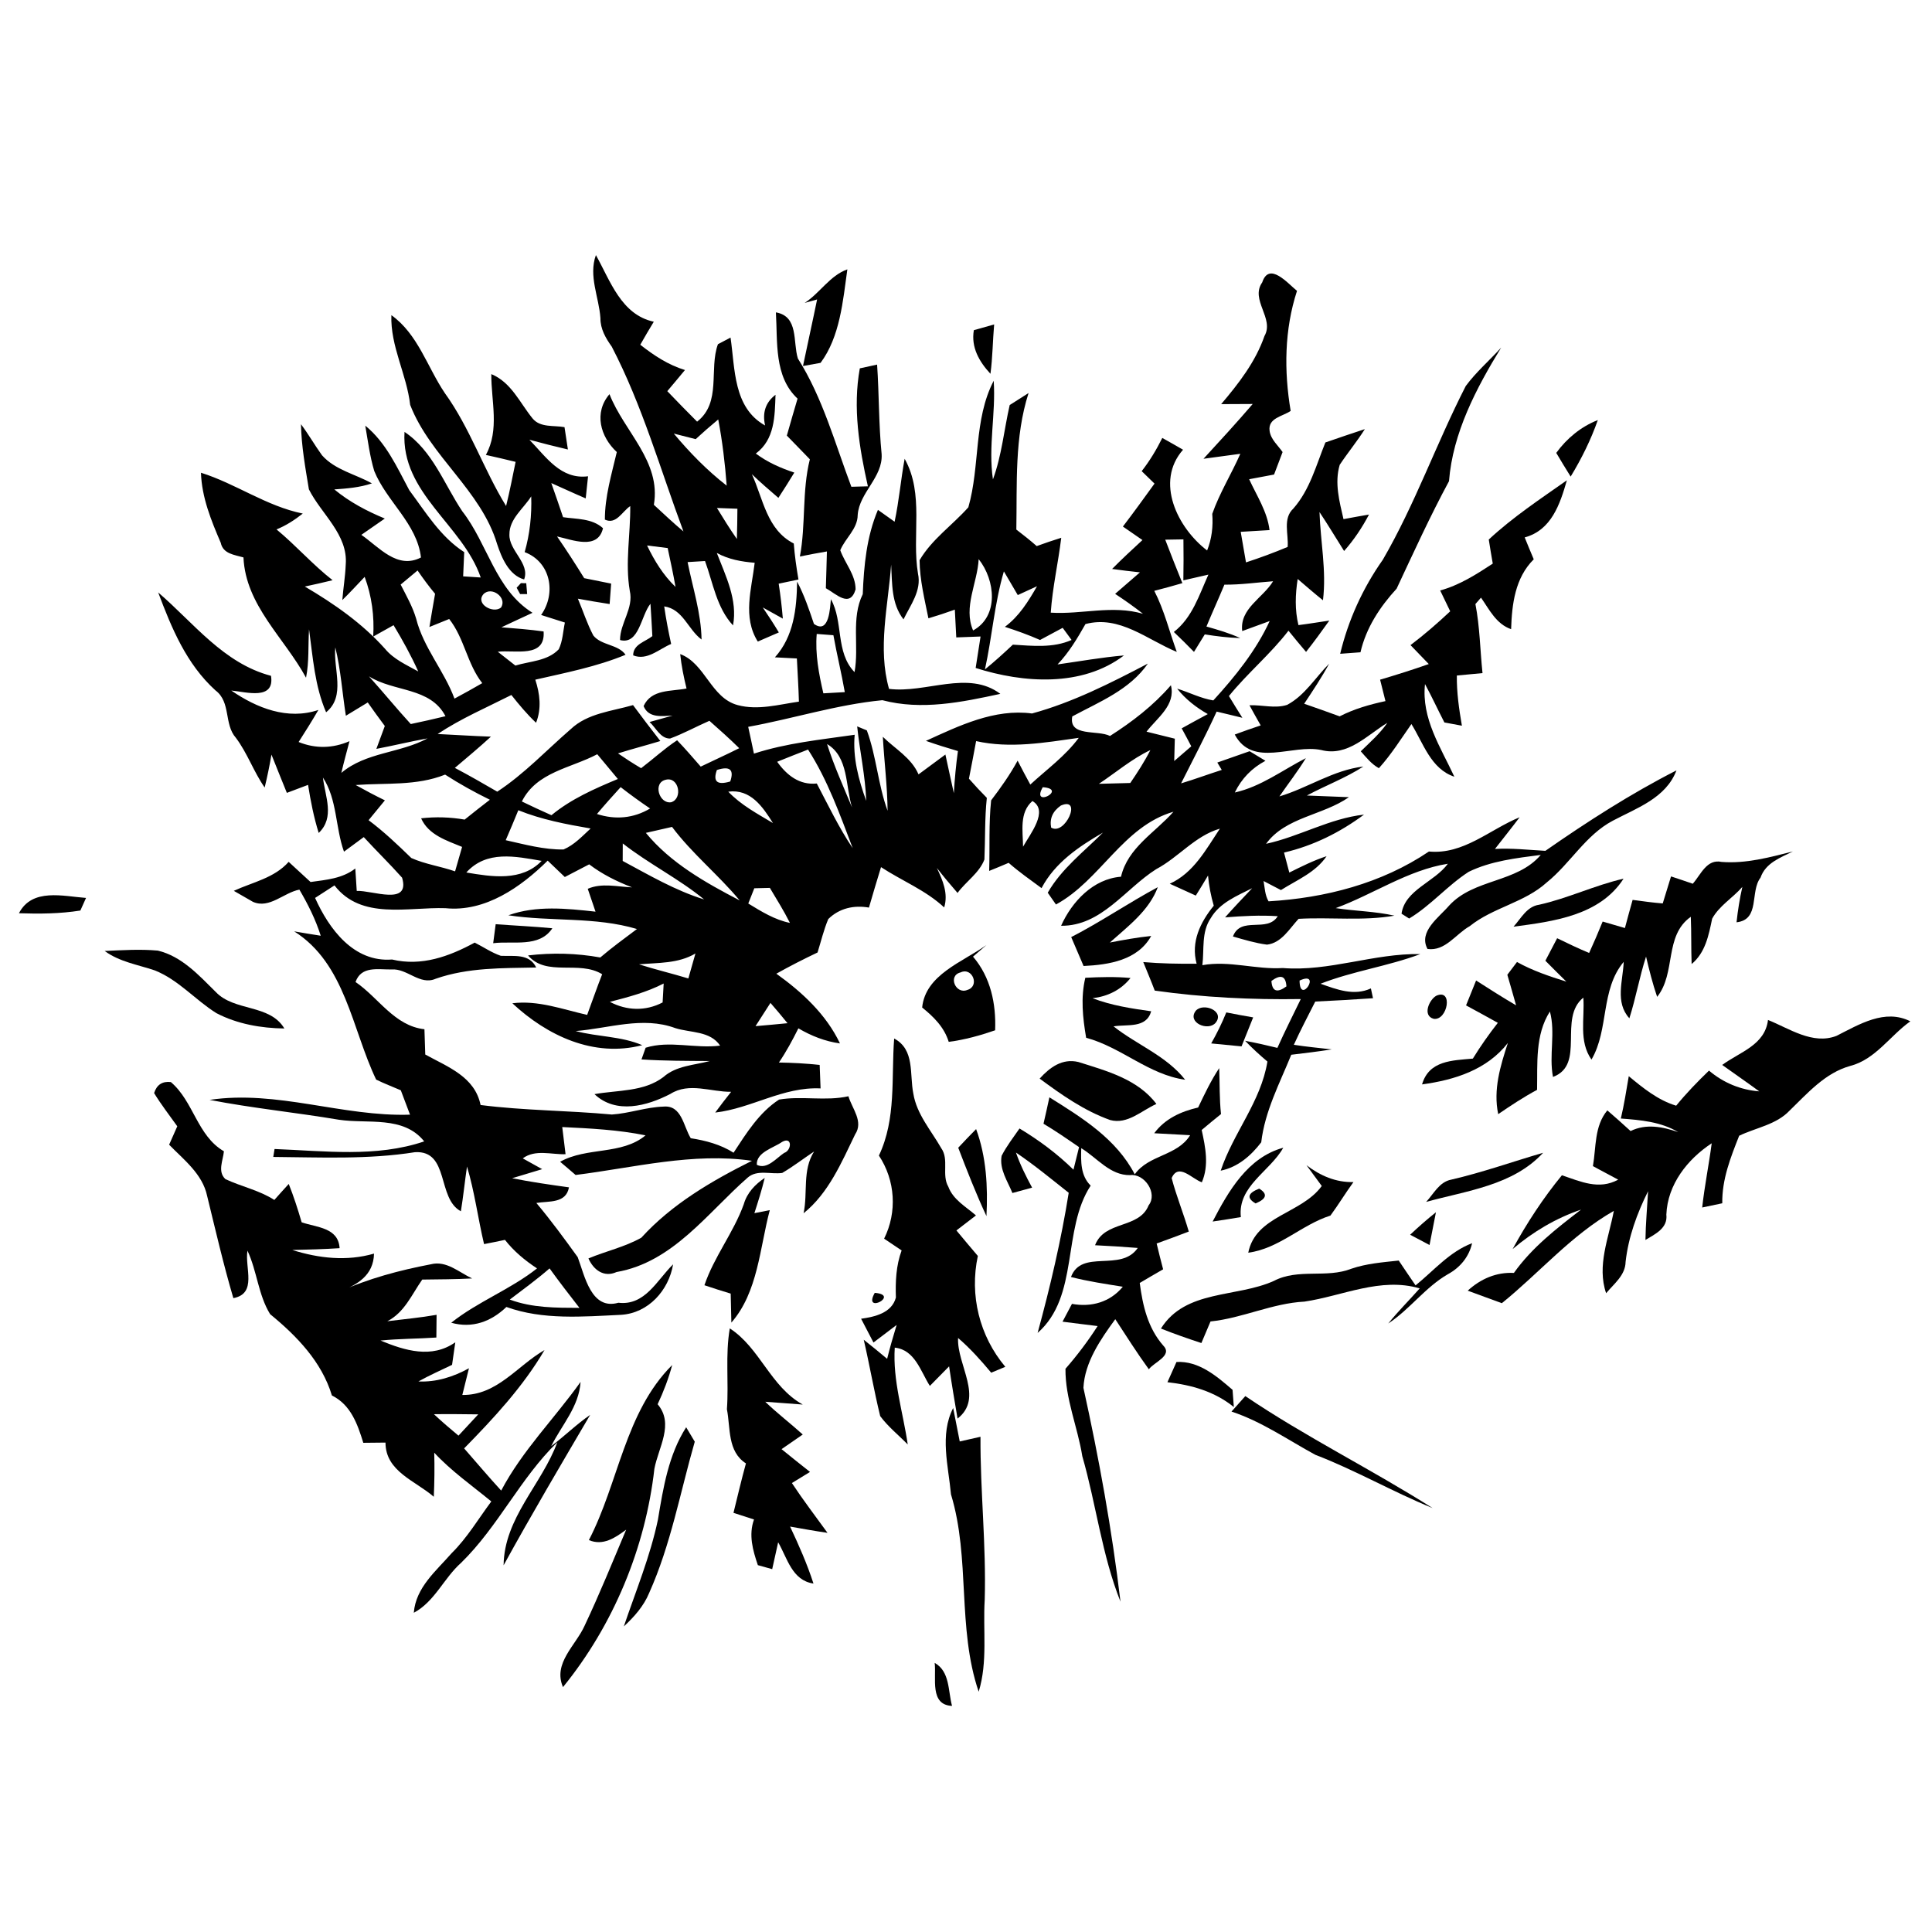 <?xml version="1.0" encoding="UTF-8" ?>
<!DOCTYPE svg PUBLIC "-//W3C//DTD SVG 1.1//EN" "http://www.w3.org/Graphics/SVG/1.1/DTD/svg11.dtd">
<svg width="256pt" height="256pt" viewBox="0 0 256 256" version="1.1" xmlns="http://www.w3.org/2000/svg">
<g id="#000000ff">
<path fill="#000000" opacity="1.00" d=" M 79.56 42.16 C 79.37 39.37 77.96 36.58 78.96 33.80 C 80.87 37.21 82.31 41.70 86.63 42.63 C 86.02 43.64 85.42 44.65 84.84 45.68 C 86.63 47.09 88.55 48.36 90.76 49.03 C 89.99 49.97 89.20 50.90 88.42 51.83 C 89.73 53.19 91.03 54.54 92.37 55.87 C 95.63 53.33 93.92 48.91 95.13 45.61 C 95.55 45.39 96.38 44.95 96.80 44.73 C 97.41 48.86 97.15 54.02 101.38 56.38 C 100.99 54.67 101.45 53.31 102.76 52.31 C 102.66 55.17 102.67 58.22 100.15 60.10 C 101.69 61.25 103.44 62.02 105.25 62.62 C 104.57 63.75 103.86 64.86 103.14 65.97 C 101.95 64.95 100.76 63.92 99.63 62.84 C 101.13 66.12 101.61 70.20 105.18 72.02 C 105.30 73.62 105.53 75.21 105.80 76.79 C 105.14 76.93 103.84 77.20 103.18 77.34 C 103.42 78.87 103.60 80.42 103.73 81.97 C 103.06 81.60 101.73 80.86 101.07 80.49 C 101.81 81.57 102.52 82.67 103.20 83.80 C 102.50 84.10 101.11 84.71 100.41 85.01 C 98.37 81.76 99.59 78.06 100.00 74.57 C 98.25 74.43 96.53 74.12 94.98 73.27 C 96.16 76.33 97.76 79.49 97.13 82.87 C 94.96 80.54 94.48 77.24 93.42 74.34 C 92.84 74.38 91.68 74.44 91.11 74.48 C 91.79 77.89 92.90 81.23 92.96 84.74 C 91.15 83.40 90.51 80.71 88.01 80.35 C 88.25 82.02 88.57 83.68 88.93 85.33 C 87.32 86.00 85.74 87.58 83.90 86.84 C 83.89 85.37 85.50 85.04 86.44 84.29 C 86.36 82.86 86.29 81.43 86.19 80.00 C 84.92 81.57 84.69 85.47 82.16 84.81 C 82.15 82.57 83.99 80.59 83.45 78.29 C 82.81 74.57 83.55 70.80 83.51 67.06 C 82.44 67.77 81.65 69.56 80.15 68.85 C 80.14 65.81 81.04 62.84 81.73 59.90 C 79.54 57.87 78.66 54.68 80.76 52.23 C 82.69 57.18 87.63 61.14 86.64 66.89 C 87.93 68.08 89.21 69.29 90.56 70.42 C 87.50 62.20 85.11 53.72 81.06 45.93 C 80.25 44.80 79.55 43.59 79.56 42.16 M 92.18 58.19 C 91.45 58.01 90.00 57.64 89.28 57.45 C 91.39 59.97 93.69 62.33 96.29 64.35 C 96.07 61.41 95.72 58.47 95.17 55.58 C 94.15 56.42 93.15 57.30 92.18 58.19 M 95.00 67.31 C 95.85 68.70 96.70 70.08 97.64 71.42 C 97.68 70.09 97.70 68.75 97.71 67.41 C 97.03 67.39 95.68 67.33 95.00 67.31 M 85.74 72.28 C 86.71 74.29 87.88 76.21 89.51 77.77 C 89.21 76.04 88.83 74.33 88.47 72.62 C 87.79 72.53 86.42 72.36 85.74 72.28 Z" />
<path fill="#000000" opacity="1.00" d=" M 106.62 40.14 C 108.66 38.82 109.94 36.53 112.28 35.69 C 111.69 39.88 111.31 44.61 108.73 48.08 C 108.15 48.18 106.98 48.39 106.40 48.50 C 107.01 45.56 107.67 42.62 108.27 39.68 C 107.86 39.79 107.04 40.02 106.62 40.14 Z" />
<path fill="#000000" opacity="1.00" d=" M 167.25 37.42 C 168.17 34.62 170.63 37.55 171.86 38.54 C 170.18 43.69 170.13 49.15 171.02 54.45 C 169.94 55.19 167.98 55.38 168.23 57.11 C 168.39 58.24 169.34 59.01 169.95 59.90 C 169.57 60.89 169.19 61.89 168.82 62.88 C 168.00 63.04 166.35 63.34 165.52 63.50 C 166.53 65.70 167.92 67.78 168.22 70.24 C 167.26 70.30 165.35 70.41 164.40 70.47 C 164.57 71.48 164.93 73.51 165.10 74.52 C 166.97 73.91 168.81 73.23 170.62 72.47 C 170.76 70.77 169.94 68.71 171.38 67.38 C 173.57 64.89 174.40 61.64 175.62 58.63 C 177.36 58.03 179.10 57.43 180.85 56.86 C 179.82 58.49 178.59 59.98 177.52 61.59 C 176.81 63.99 177.48 66.44 178.02 68.79 C 179.14 68.58 180.27 68.37 181.40 68.18 C 180.49 69.91 179.40 71.54 178.10 73.01 C 177.01 71.29 175.97 69.54 174.84 67.85 C 174.97 71.75 175.78 75.63 175.30 79.54 C 174.16 78.63 173.06 77.67 171.95 76.72 C 171.63 78.76 171.56 80.81 172.05 82.83 C 173.42 82.66 174.78 82.43 176.14 82.23 C 175.14 83.63 174.13 85.03 173.06 86.38 C 172.26 85.45 171.49 84.51 170.73 83.57 C 168.34 86.68 165.30 89.19 162.84 92.23 C 163.42 93.20 164.02 94.16 164.62 95.11 C 163.48 94.84 162.34 94.55 161.21 94.29 C 159.74 97.51 158.09 100.64 156.50 103.80 C 158.31 103.26 160.09 102.59 161.89 102.02 C 161.74 101.78 161.45 101.28 161.30 101.04 C 162.72 100.54 164.15 100.04 165.58 99.54 C 166.28 99.96 166.98 100.38 167.68 100.81 C 165.87 101.77 164.52 103.16 163.62 105.01 C 167.09 104.23 169.93 102.05 173.03 100.46 C 171.96 102.22 170.69 103.84 169.53 105.53 C 173.31 104.40 176.66 102.04 180.65 101.57 C 178.29 103.10 175.64 104.08 173.17 105.41 C 174.57 105.46 177.35 105.57 178.74 105.63 C 175.27 108.06 170.34 108.26 167.76 111.81 C 172.19 110.85 176.20 108.44 180.74 107.94 C 177.54 110.31 174.03 112.06 170.14 112.97 C 170.32 113.64 170.67 114.96 170.84 115.62 C 172.45 114.82 174.06 114.01 175.78 113.45 C 174.32 115.61 171.85 116.60 169.73 117.94 C 169.15 117.64 168.00 117.04 167.43 116.74 C 167.59 117.64 167.61 118.61 168.09 119.43 C 175.58 118.99 183.06 117.07 189.34 112.83 C 193.93 113.26 197.35 109.94 201.36 108.29 C 200.29 109.71 199.18 111.09 198.09 112.49 C 200.32 112.36 202.54 112.62 204.77 112.74 C 210.33 108.87 216.08 105.17 222.14 102.08 C 220.75 105.75 216.89 107.06 213.72 108.74 C 210.09 110.65 208.08 114.41 204.95 116.93 C 202.00 119.61 197.83 120.24 194.75 122.72 C 192.90 123.75 191.50 126.08 189.15 125.74 C 187.91 123.44 190.67 121.57 192.02 119.99 C 195.32 116.40 200.98 117.01 204.16 113.28 C 200.93 113.70 197.56 114.08 194.61 115.52 C 191.79 117.34 189.60 119.98 186.72 121.71 C 186.47 121.55 185.96 121.23 185.71 121.07 C 186.16 117.91 190.08 116.88 191.85 114.45 C 186.56 115.29 181.99 118.49 176.99 120.33 C 179.57 120.73 182.21 120.75 184.77 121.33 C 180.59 122.06 176.29 121.51 172.07 121.75 C 170.86 123.05 169.81 124.95 167.88 125.17 C 166.34 124.97 164.85 124.51 163.37 124.09 C 164.42 121.32 167.90 123.66 169.31 121.40 C 166.98 121.25 164.65 121.37 162.33 121.56 C 163.49 120.24 164.71 118.97 165.92 117.69 C 163.90 118.71 161.63 119.61 160.43 121.66 C 159.17 123.50 159.58 125.80 159.32 127.89 C 162.89 127.25 166.40 128.49 169.98 128.27 C 176.15 128.76 182.06 126.30 188.21 126.42 C 183.89 128.04 179.27 128.67 174.98 130.35 C 177.14 131.12 179.42 132.00 181.65 130.97 C 181.72 131.30 181.86 131.95 181.93 132.27 C 179.38 132.45 176.83 132.59 174.28 132.71 C 173.32 134.61 172.32 136.50 171.44 138.44 C 173.11 138.70 174.79 138.86 176.47 139.05 C 174.68 139.33 172.89 139.55 171.10 139.76 C 169.56 143.55 167.60 147.24 167.12 151.36 C 165.76 153.14 164.01 154.66 161.75 155.12 C 163.42 150.10 167.07 146.00 167.94 140.66 C 166.90 139.79 165.91 138.87 164.98 137.91 C 166.41 138.18 167.84 138.50 169.26 138.85 C 170.24 136.66 171.32 134.53 172.36 132.38 C 165.89 132.48 159.42 132.17 153.01 131.26 C 152.53 129.99 152.00 128.74 151.49 127.48 C 153.84 127.68 156.20 127.72 158.56 127.70 C 157.77 124.81 159.05 122.20 160.83 120.01 C 160.45 118.70 160.19 117.37 160.07 116.01 C 159.54 116.91 159.00 117.79 158.45 118.67 C 157.58 118.27 155.86 117.49 155.00 117.10 C 158.17 115.66 159.80 112.56 161.64 109.80 C 158.34 110.76 156.17 113.60 153.20 115.17 C 149.08 117.78 145.95 122.72 140.60 122.67 C 142.03 119.47 144.86 116.45 148.54 116.17 C 149.43 112.32 153.05 110.33 155.49 107.56 C 148.79 109.50 145.82 116.65 139.92 119.85 C 139.65 119.46 139.10 118.68 138.83 118.29 C 140.65 115.12 143.60 112.87 146.15 110.32 C 142.94 112.19 139.79 114.30 138.01 117.68 C 136.53 116.59 135.03 115.54 133.65 114.33 C 132.80 114.70 131.94 115.05 131.07 115.40 C 131.17 112.28 131.00 109.15 131.33 106.05 C 132.61 104.37 133.83 102.65 134.84 100.79 C 135.38 101.85 135.95 102.91 136.52 103.96 C 138.71 101.94 141.16 100.18 142.94 97.77 C 138.44 98.40 133.86 99.21 129.34 98.20 C 129.03 99.86 128.72 101.52 128.39 103.18 C 129.15 104.05 129.94 104.89 130.76 105.72 C 130.47 108.43 130.56 111.16 130.44 113.89 C 129.76 115.68 127.99 116.80 126.88 118.32 C 125.94 117.24 125.02 116.14 124.14 115.01 C 124.92 116.66 125.67 118.38 125.11 120.24 C 122.65 117.95 119.52 116.72 116.74 114.90 C 116.19 116.68 115.66 118.47 115.14 120.26 C 113.15 119.91 111.21 120.34 109.75 121.78 C 109.15 123.21 108.79 124.73 108.33 126.21 C 106.48 127.09 104.65 128.02 102.87 129.02 C 106.28 131.46 109.48 134.42 111.30 138.26 C 109.33 137.99 107.49 137.26 105.79 136.26 C 105.01 137.82 104.19 139.35 103.21 140.79 C 105.01 140.82 106.81 140.91 108.61 141.11 C 108.64 141.89 108.70 143.44 108.73 144.22 C 103.76 143.98 99.58 146.87 94.77 147.42 C 95.46 146.49 96.16 145.57 96.88 144.67 C 94.18 144.70 91.33 143.37 88.83 144.95 C 85.74 146.55 81.63 147.68 78.77 144.98 C 81.83 144.43 85.33 144.69 87.92 142.70 C 89.62 141.20 91.97 141.15 94.06 140.59 C 91.04 140.57 88.02 140.58 85.00 140.38 L 85.55 138.83 C 88.72 137.83 92.14 138.98 95.42 138.55 C 94.09 136.58 91.50 136.87 89.48 136.23 C 85.16 134.63 80.66 136.27 76.28 136.62 C 79.19 137.40 82.30 137.29 85.10 138.49 C 78.67 140.16 72.51 137.24 67.89 132.94 C 71.29 132.51 74.54 133.74 77.80 134.48 C 78.47 132.68 79.09 130.87 79.79 129.09 C 76.73 127.20 72.41 129.47 69.97 126.60 C 73.16 126.22 76.39 126.30 79.54 126.87 C 81.10 125.54 82.76 124.33 84.40 123.10 C 78.86 121.45 73.01 122.14 67.36 121.28 C 71.06 119.95 75.09 120.38 78.91 120.80 C 78.65 120.04 78.14 118.53 77.88 117.77 C 79.75 116.96 81.80 117.50 83.75 117.58 C 81.73 116.80 79.79 115.84 78.07 114.53 C 76.99 115.09 75.92 115.65 74.84 116.21 C 74.08 115.49 73.33 114.76 72.57 114.04 C 69.03 117.54 64.29 120.88 59.03 120.34 C 54.05 120.17 47.88 121.94 44.32 117.32 C 43.47 117.88 42.61 118.43 41.75 118.98 C 43.60 123.10 46.87 127.54 51.95 127.14 C 55.86 128.07 59.51 126.74 62.90 124.90 C 64.06 125.48 65.13 126.23 66.36 126.65 C 68.08 126.73 70.14 126.31 71.05 128.20 C 66.58 128.29 62.01 128.19 57.73 129.69 C 55.62 130.61 53.95 128.28 51.86 128.46 C 50.06 128.48 47.87 127.97 47.11 130.12 C 50.18 132.21 52.25 135.93 56.24 136.38 C 56.28 137.50 56.32 138.61 56.35 139.73 C 59.34 141.38 62.91 142.66 63.68 146.42 C 69.46 147.16 75.28 147.14 81.08 147.68 C 83.39 147.53 85.60 146.70 87.92 146.63 C 90.34 146.41 90.55 149.24 91.53 150.82 C 93.52 151.13 95.48 151.65 97.20 152.74 C 98.89 150.17 100.59 147.41 103.23 145.70 C 106.26 145.18 109.38 145.94 112.42 145.26 C 112.91 146.91 114.45 148.60 113.31 150.31 C 111.51 154.03 109.78 158.12 106.48 160.76 C 107.06 158.01 106.29 155.09 107.87 152.58 C 106.46 153.52 105.12 154.56 103.65 155.42 C 102.14 155.64 100.34 154.93 99.07 156.04 C 93.73 160.72 89.17 167.25 81.70 168.55 C 80.03 169.31 78.65 168.28 77.97 166.75 C 80.28 165.78 82.78 165.24 84.98 164.00 C 89.03 159.55 94.31 156.47 99.64 153.81 C 91.78 152.68 84.04 154.72 76.27 155.69 C 75.76 155.25 74.74 154.37 74.22 153.94 C 77.77 151.95 82.37 153.08 85.54 150.44 C 81.90 149.70 78.20 149.52 74.50 149.34 C 74.65 150.54 74.80 151.74 74.94 152.94 C 73.06 153.00 70.92 152.26 69.27 153.49 C 69.92 153.85 71.20 154.56 71.84 154.92 C 70.85 155.22 68.86 155.82 67.86 156.12 C 70.35 156.62 72.87 156.98 75.39 157.33 C 75.00 159.50 72.72 159.12 71.07 159.40 C 73.01 161.71 74.79 164.14 76.55 166.58 C 77.48 169.05 78.33 173.65 81.94 172.62 C 85.48 173.04 87.05 169.62 89.19 167.53 C 88.61 170.98 85.91 174.00 82.30 174.22 C 77.24 174.46 71.95 174.93 67.10 173.18 C 65.08 175.12 62.59 176.05 59.79 175.27 C 63.32 172.46 67.62 170.87 71.16 168.07 C 69.56 167.02 68.09 165.80 66.91 164.29 C 65.99 164.49 65.07 164.67 64.14 164.85 C 63.33 161.43 62.89 157.93 61.88 154.57 C 61.59 156.54 61.39 158.53 61.07 160.50 C 57.88 158.81 59.58 152.41 54.99 152.67 C 48.78 153.66 42.48 153.35 36.21 153.30 C 36.25 153.04 36.33 152.51 36.38 152.25 C 42.96 152.50 49.85 153.40 56.21 151.24 C 53.45 147.79 48.73 148.95 44.90 148.37 C 39.20 147.41 33.45 146.84 27.77 145.74 C 36.72 144.40 45.38 147.99 54.33 147.70 C 54.03 146.89 53.42 145.28 53.11 144.47 C 52.02 143.99 50.90 143.58 49.84 143.05 C 46.63 136.35 45.77 127.69 38.98 123.41 C 40.15 123.61 41.32 123.81 42.50 123.99 C 41.82 121.84 40.81 119.82 39.67 117.88 C 37.59 118.28 35.70 120.46 33.52 119.50 C 32.88 119.13 31.62 118.40 30.98 118.04 C 33.48 116.89 36.35 116.35 38.25 114.20 C 39.21 115.09 40.18 115.98 41.15 116.87 C 43.22 116.58 45.36 116.42 47.08 115.08 C 47.13 115.82 47.23 117.31 47.27 118.05 C 49.35 117.96 54.39 120.07 53.28 116.30 C 51.64 114.46 49.87 112.74 48.20 110.92 C 47.55 111.40 46.24 112.37 45.58 112.85 C 44.43 109.64 44.69 105.93 42.79 103.03 C 43.08 105.55 44.40 108.30 42.23 110.37 C 41.58 108.29 41.16 106.15 40.82 104.00 C 39.88 104.35 38.94 104.70 38.01 105.06 C 37.34 103.37 36.63 101.69 35.97 99.99 C 35.72 101.45 35.42 102.91 35.07 104.35 C 33.61 102.26 32.79 99.81 31.26 97.77 C 29.65 95.96 30.63 93.04 28.55 91.48 C 24.71 88.00 22.74 83.24 20.96 78.50 C 25.67 82.54 29.61 87.89 35.91 89.55 C 36.43 92.85 32.59 91.68 30.65 91.50 C 34.01 93.82 38.12 95.45 42.19 94.07 C 41.35 95.51 40.47 96.92 39.57 98.32 C 41.81 99.23 44.10 99.17 46.31 98.21 C 45.94 99.61 45.56 101.00 45.23 102.41 C 48.50 99.65 52.98 99.82 56.65 97.84 C 54.38 98.25 52.14 98.80 49.87 99.23 C 50.24 98.22 50.62 97.21 50.99 96.20 C 50.22 95.17 49.47 94.13 48.73 93.08 C 47.77 93.67 46.80 94.26 45.83 94.84 C 45.35 91.82 45.16 88.75 44.43 85.78 C 44.14 88.64 45.85 92.25 43.21 94.38 C 41.70 90.88 41.46 87.10 40.95 83.38 C 40.81 85.52 40.98 87.68 40.55 89.80 C 37.69 84.52 32.55 80.23 32.26 73.86 C 31.06 73.51 29.56 73.40 29.25 71.92 C 27.98 68.96 26.73 65.90 26.63 62.64 C 31.26 64.09 35.27 67.06 40.12 68.05 C 39.05 68.89 37.91 69.64 36.64 70.15 C 39.22 72.28 41.43 74.82 44.07 76.88 C 42.85 77.18 41.62 77.46 40.39 77.72 C 44.26 79.99 48.00 82.60 51.01 85.96 C 52.16 87.36 53.86 88.10 55.42 88.97 C 54.47 86.86 53.35 84.83 52.15 82.84 C 51.48 83.22 50.13 83.97 49.45 84.35 C 49.62 81.65 49.26 78.97 48.32 76.44 C 47.33 77.47 46.38 78.52 45.36 79.51 C 45.48 77.95 45.75 76.39 45.81 74.82 C 46.14 70.83 42.57 68.12 40.93 64.84 C 40.46 61.98 39.94 59.12 39.88 56.21 C 40.88 57.54 41.70 58.99 42.67 60.33 C 44.40 62.28 47.09 62.82 49.28 64.05 C 47.67 64.60 45.98 64.73 44.30 64.85 C 46.30 66.51 48.60 67.72 50.99 68.71 C 49.96 69.43 48.92 70.15 47.88 70.87 C 50.24 72.50 52.63 75.49 55.78 73.87 C 55.27 69.39 51.23 66.45 49.59 62.41 C 49.00 60.45 48.75 58.41 48.40 56.40 C 51.15 58.64 52.60 61.90 54.23 64.95 C 56.42 67.89 58.36 71.13 61.51 73.16 C 61.47 74.23 61.42 75.30 61.37 76.37 C 61.95 76.40 63.12 76.48 63.70 76.52 C 61.29 69.51 53.12 65.37 53.60 57.23 C 57.32 59.71 58.85 64.16 61.25 67.74 C 64.64 72.08 65.63 78.12 70.56 81.20 C 69.19 81.84 67.81 82.47 66.44 83.12 C 68.31 83.27 70.17 83.41 72.03 83.67 C 72.30 87.26 68.22 86.08 65.96 86.36 C 66.73 86.97 67.51 87.57 68.29 88.19 C 70.23 87.60 72.56 87.60 74.04 86.03 C 74.57 84.92 74.60 83.67 74.85 82.49 C 73.80 82.15 72.75 81.82 71.70 81.49 C 73.74 78.60 72.97 74.46 69.52 73.16 C 70.21 70.76 70.47 68.26 70.39 65.77 C 69.37 67.39 67.48 68.75 67.50 70.82 C 67.42 72.96 70.25 74.63 69.45 76.78 C 67.44 76.22 66.47 73.92 65.87 72.09 C 63.73 64.94 57.01 60.50 54.35 53.65 C 53.89 49.60 51.71 45.87 51.86 41.76 C 55.37 44.27 56.61 48.62 58.93 52.07 C 62.28 56.70 64.08 62.21 67.06 67.05 C 67.54 65.11 67.92 63.15 68.32 61.20 C 67.01 60.88 65.70 60.57 64.38 60.28 C 66.22 56.93 65.08 53.16 65.10 49.57 C 67.76 50.67 68.87 53.37 70.58 55.46 C 71.60 56.69 73.40 56.34 74.80 56.60 C 74.91 57.34 75.14 58.82 75.25 59.56 C 73.54 59.16 71.85 58.73 70.15 58.27 C 72.36 60.54 74.30 63.57 77.92 63.11 C 77.84 63.84 77.69 65.31 77.61 66.04 C 76.08 65.39 74.57 64.68 73.05 64.01 C 73.58 65.51 74.10 67.01 74.61 68.53 C 76.42 68.80 78.45 68.67 79.90 69.99 C 79.22 72.94 75.82 71.52 73.81 71.08 C 75.06 72.89 76.25 74.74 77.41 76.61 C 78.60 76.85 79.79 77.09 80.98 77.33 C 80.93 78.01 80.83 79.36 80.78 80.04 C 79.37 79.83 77.97 79.58 76.57 79.33 C 77.26 80.95 77.79 82.64 78.62 84.21 C 79.70 85.55 81.91 85.36 82.89 86.76 C 79.07 88.34 74.96 89.14 70.93 90.06 C 71.54 91.94 71.78 93.88 71.03 95.77 C 69.83 94.64 68.78 93.38 67.76 92.09 C 64.48 93.75 61.07 95.21 57.99 97.26 C 60.34 97.37 62.69 97.53 65.05 97.61 C 63.50 99.04 61.88 100.38 60.27 101.75 C 62.17 102.75 64.03 103.82 65.89 104.90 C 69.47 102.55 72.40 99.41 75.62 96.62 C 77.86 94.50 81.05 94.25 83.88 93.43 C 85.07 95.03 86.27 96.62 87.50 98.19 C 85.64 98.76 83.75 99.24 81.89 99.83 C 82.89 100.52 83.90 101.17 84.95 101.79 C 86.55 100.58 88.03 99.20 89.72 98.09 C 90.80 99.21 91.82 100.40 92.85 101.58 C 94.54 100.76 96.27 99.99 97.95 99.14 C 96.68 97.89 95.34 96.69 94.00 95.51 C 92.26 96.27 90.58 97.20 88.79 97.86 C 87.51 97.88 86.91 96.42 86.07 95.67 C 86.83 95.46 88.36 95.03 89.12 94.82 C 87.72 94.88 85.94 95.19 85.28 93.56 C 86.31 91.29 88.94 91.64 90.97 91.23 C 90.60 89.73 90.29 88.21 90.13 86.67 C 93.45 87.90 94.19 92.48 97.75 93.43 C 100.44 94.15 103.19 93.35 105.86 92.97 C 105.81 91.06 105.68 89.16 105.59 87.25 C 104.86 87.21 103.41 87.14 102.68 87.10 C 105.18 84.32 105.57 80.64 105.62 77.06 C 106.56 78.85 107.21 80.76 107.85 82.67 C 109.91 84.13 109.98 80.43 110.10 79.40 C 111.78 82.38 110.67 86.42 113.23 89.06 C 113.86 85.64 112.74 81.94 114.32 78.73 C 114.47 74.92 114.83 71.11 116.33 67.56 C 116.88 67.95 117.99 68.74 118.54 69.13 C 119.13 66.37 119.36 63.56 119.87 60.79 C 122.50 65.49 120.79 70.94 121.64 76.02 C 122.13 78.26 120.64 80.17 119.72 82.07 C 118.08 79.97 118.23 77.31 118.08 74.81 C 117.69 80.27 116.27 85.87 117.80 91.28 C 122.67 91.90 128.29 88.73 132.55 91.94 C 127.43 93.05 122.11 94.15 116.92 92.78 C 110.89 93.36 105.09 95.23 99.14 96.31 C 99.40 97.49 99.66 98.68 99.90 99.86 C 104.22 98.45 108.77 98.01 113.25 97.36 C 112.98 100.38 113.76 103.31 114.78 106.12 C 114.66 102.79 113.92 99.54 113.58 96.25 L 114.86 96.78 C 116.13 100.22 116.34 103.97 117.61 107.43 C 117.58 104.15 117.16 100.89 116.98 97.63 C 118.62 99.24 120.76 100.41 121.71 102.61 C 122.89 101.73 124.08 100.85 125.27 99.98 C 125.65 101.68 126.00 103.40 126.39 105.10 C 126.50 103.24 126.67 101.37 126.93 99.52 C 125.51 99.11 124.09 98.66 122.69 98.17 C 127.09 96.16 131.78 93.88 136.75 94.54 C 142.11 93.08 147.17 90.51 152.10 87.93 C 149.68 91.42 145.68 92.99 142.08 94.93 C 141.58 97.68 145.43 96.68 147.08 97.52 C 150.04 95.63 152.84 93.48 155.15 90.80 C 155.82 93.43 153.33 95.11 151.92 96.95 C 153.17 97.26 154.42 97.56 155.67 97.88 C 155.65 98.62 155.61 100.10 155.59 100.84 C 156.34 100.19 157.09 99.54 157.85 98.89 C 157.44 98.09 157.01 97.30 156.58 96.51 C 157.73 95.87 158.88 95.24 160.04 94.62 C 158.49 93.74 157.09 92.65 155.98 91.25 C 157.58 91.74 159.10 92.54 160.77 92.81 C 163.66 89.65 166.44 86.20 168.24 82.29 C 167.03 82.74 165.81 83.18 164.60 83.62 C 164.24 80.63 167.33 79.26 168.69 77.02 C 166.54 77.18 164.40 77.49 162.24 77.47 C 161.47 79.33 160.63 81.16 159.86 83.02 C 161.38 83.45 162.90 83.89 164.34 84.55 C 162.76 84.50 161.19 84.31 159.64 84.06 C 159.16 84.83 158.68 85.60 158.21 86.38 C 157.33 85.48 156.45 84.60 155.54 83.74 C 157.99 81.84 158.89 78.85 160.12 76.14 C 159.01 76.40 157.90 76.65 156.80 76.90 C 156.83 75.09 156.84 73.28 156.81 71.47 C 156.21 71.48 155.00 71.50 154.40 71.51 C 155.14 73.43 155.89 75.36 156.67 77.27 C 155.44 77.63 154.20 77.97 152.95 78.29 C 154.27 80.86 154.95 83.68 155.93 86.38 C 151.99 84.76 148.36 81.49 143.83 82.69 C 142.76 84.58 141.64 86.46 140.13 88.04 C 143.06 87.63 145.98 87.10 148.93 86.85 C 143.39 91.06 135.62 90.53 129.28 88.51 C 129.50 87.12 129.72 85.73 129.93 84.34 C 129.12 84.37 127.51 84.43 126.71 84.46 C 126.65 83.23 126.58 82.01 126.52 80.78 C 125.36 81.20 124.20 81.58 123.02 81.93 C 122.51 79.39 121.87 76.83 121.85 74.23 C 123.47 71.46 126.20 69.59 128.31 67.22 C 129.89 61.72 128.98 55.65 131.67 50.45 C 131.97 54.81 130.92 59.16 131.57 63.52 C 132.74 60.35 133.04 56.95 133.79 53.67 C 134.62 53.14 135.46 52.62 136.29 52.08 C 134.41 57.94 134.78 64.10 134.67 70.17 C 135.59 70.88 136.50 71.59 137.37 72.36 C 138.44 71.97 139.52 71.60 140.62 71.26 C 140.22 74.58 139.46 77.84 139.23 81.18 C 143.33 81.44 147.38 80.14 151.45 81.33 C 150.26 80.39 149.02 79.52 147.76 78.69 C 148.86 77.74 149.95 76.78 151.05 75.84 C 149.82 75.71 148.59 75.56 147.36 75.39 C 148.66 74.07 150.02 72.82 151.38 71.56 C 150.51 70.96 149.65 70.36 148.79 69.77 C 150.22 67.90 151.60 65.99 152.98 64.08 C 152.41 63.53 151.85 62.98 151.28 62.43 C 152.35 61.06 153.24 59.58 154.01 58.03 C 154.93 58.54 155.84 59.06 156.76 59.59 C 153.01 63.85 156.03 69.95 159.95 72.94 C 160.57 71.39 160.76 69.75 160.63 68.09 C 161.59 65.34 163.17 62.81 164.35 60.13 C 163.13 60.29 160.69 60.62 159.47 60.79 C 161.67 58.40 163.87 56.00 165.99 53.53 C 164.94 53.53 162.85 53.54 161.81 53.55 C 164.13 50.82 166.36 47.95 167.55 44.52 C 168.89 42.19 165.62 39.73 167.25 37.42 M 129.68 74.09 C 129.52 77.23 127.61 80.46 128.94 83.54 C 132.38 81.66 131.89 76.87 129.68 74.09 M 53.09 77.46 C 53.84 78.93 54.67 80.38 55.14 81.97 C 56.11 85.83 58.85 88.87 60.22 92.57 C 61.46 91.90 62.69 91.23 63.90 90.52 C 61.89 87.96 61.54 84.58 59.52 82.02 C 58.65 82.37 57.77 82.72 56.90 83.08 C 57.13 81.61 57.40 80.15 57.65 78.68 C 56.82 77.69 56.06 76.65 55.33 75.59 C 54.77 76.06 53.65 76.99 53.09 77.46 M 130.51 88.70 C 131.79 87.66 133.01 86.55 134.21 85.42 C 136.82 85.58 139.52 85.89 141.99 84.80 C 141.69 84.40 141.10 83.60 140.81 83.19 C 139.81 83.73 138.80 84.26 137.81 84.80 C 136.29 84.13 134.73 83.57 133.15 83.06 C 135.04 81.67 136.26 79.68 137.41 77.68 C 136.77 77.98 135.50 78.56 134.86 78.85 C 134.40 78.07 133.48 76.50 133.02 75.71 C 131.77 79.95 131.46 84.39 130.51 88.70 M 64.06 78.73 C 62.95 80.02 65.34 81.35 66.38 80.51 C 67.26 79.21 65.14 77.62 64.06 78.73 M 108.22 84.00 C 108.00 86.66 108.50 89.29 109.10 91.87 C 109.81 91.83 111.23 91.75 111.94 91.71 C 111.50 89.18 110.88 86.69 110.43 84.17 C 109.88 84.12 108.77 84.04 108.22 84.00 M 48.89 89.62 C 50.77 91.70 52.53 93.87 54.43 95.94 C 55.97 95.62 57.50 95.27 59.03 94.90 C 57.00 91.02 52.21 91.72 48.89 89.62 M 109.59 98.59 C 110.50 101.46 111.75 104.21 112.90 106.99 C 112.01 104.15 112.46 100.30 109.59 98.59 M 69.15 106.20 C 70.44 106.83 71.75 107.43 73.07 108.02 C 75.67 105.87 78.78 104.51 81.87 103.22 C 80.96 102.12 80.05 101.03 79.14 99.94 C 75.63 101.80 71.10 102.28 69.15 106.20 M 102.98 100.94 C 104.26 102.73 105.93 104.05 108.23 103.82 C 109.75 106.71 111.16 109.68 112.99 112.39 C 111.29 107.93 109.67 103.36 107.07 99.32 C 105.70 99.85 104.34 100.39 102.98 100.94 M 145.61 103.86 C 146.99 103.82 148.38 103.78 149.77 103.75 C 150.73 102.34 151.66 100.91 152.43 99.39 C 149.96 100.56 147.87 102.36 145.61 103.86 M 94.99 102.03 C 94.44 103.57 95.03 104.07 96.76 103.55 C 97.30 101.98 96.71 101.47 94.99 102.03 M 47.13 104.02 C 48.40 104.73 49.69 105.41 51.00 106.05 C 50.28 106.93 49.56 107.80 48.84 108.68 C 50.86 110.19 52.69 111.93 54.50 113.69 C 56.34 114.52 58.39 114.79 60.30 115.46 C 60.60 114.38 60.91 113.30 61.23 112.22 C 59.18 111.37 56.78 110.64 55.80 108.43 C 57.73 108.21 59.66 108.27 61.57 108.60 C 62.67 107.70 63.79 106.84 64.91 105.97 C 62.87 104.97 60.88 103.87 58.98 102.64 C 55.18 104.16 51.11 103.72 47.13 104.02 M 88.22 103.32 C 86.46 103.71 87.34 106.57 88.94 106.30 C 90.51 105.81 89.95 102.88 88.22 103.32 M 82.24 104.30 C 81.18 105.47 80.12 106.64 79.10 107.86 C 81.52 108.65 83.95 108.44 86.14 107.13 C 84.81 106.23 83.51 105.29 82.24 104.30 M 138.17 104.31 C 136.54 107.17 141.58 104.55 138.17 104.31 M 96.50 104.90 C 98.18 106.67 100.35 107.82 102.42 109.06 C 101.06 106.89 99.44 104.51 96.50 104.90 M 135.56 112.19 C 136.48 110.54 139.00 107.43 136.80 106.14 C 135.04 107.67 135.54 110.13 135.56 112.19 M 140.57 106.74 C 139.49 107.49 139.06 108.46 139.28 109.66 C 141.13 110.79 143.47 105.49 140.57 106.74 M 67.01 111.33 C 69.53 111.89 72.07 112.60 74.67 112.56 C 76.09 111.96 77.15 110.80 78.26 109.78 C 75.01 109.22 71.75 108.60 68.68 107.36 C 68.14 108.69 67.58 110.01 67.01 111.33 M 85.58 110.36 C 88.86 114.36 93.48 116.95 98.01 119.31 C 95.19 115.91 91.71 113.12 89.05 109.57 C 88.18 109.77 86.45 110.16 85.58 110.36 M 82.52 111.76 C 82.52 112.34 82.51 113.50 82.51 114.08 C 86.02 115.96 89.48 118.00 93.30 119.18 C 89.92 116.41 85.96 114.46 82.52 111.76 M 61.79 115.61 C 65.16 116.18 69.13 116.83 71.77 114.07 C 68.29 113.47 64.47 112.64 61.79 115.61 M 99.95 117.70 C 99.75 118.20 99.35 119.22 99.15 119.72 C 100.89 120.78 102.65 121.88 104.67 122.29 C 103.87 120.69 102.92 119.18 102.01 117.65 C 101.32 117.66 100.64 117.68 99.95 117.70 M 84.67 127.78 C 86.83 128.47 89.04 128.99 91.21 129.65 C 91.53 128.54 91.84 127.44 92.15 126.34 C 89.87 127.70 87.21 127.55 84.67 127.78 M 80.81 132.75 C 83.04 133.93 85.54 134.01 87.80 132.83 C 87.83 132.20 87.91 130.94 87.94 130.32 C 85.69 131.48 83.25 132.12 80.81 132.75 M 168.47 129.98 C 168.56 131.37 169.22 131.61 170.46 130.70 C 170.37 129.31 169.71 129.07 168.47 129.98 M 172.20 129.93 C 172.22 133.32 175.23 128.53 172.20 129.93 M 100.11 135.97 C 101.52 135.85 102.94 135.72 104.35 135.58 C 103.61 134.66 102.85 133.77 102.09 132.89 C 101.43 133.91 100.77 134.94 100.11 135.97 M 103.63 151.31 C 102.50 152.11 100.19 152.68 100.28 154.34 C 101.63 155.03 102.88 153.44 103.90 152.77 C 104.92 152.44 105.01 150.53 103.63 151.31 M 67.55 172.20 C 70.52 173.31 73.66 173.29 76.78 173.30 C 75.43 171.57 74.10 169.84 72.82 168.07 C 71.14 169.53 69.33 170.85 67.55 172.20 Z" />
<path fill="#000000" opacity="1.00" d=" M 102.81 41.39 C 105.85 41.92 105.04 45.29 105.72 47.50 C 109.02 52.72 110.64 58.75 112.81 64.50 C 113.36 64.48 114.45 64.45 115.00 64.44 C 113.85 59.33 112.98 54.03 113.93 48.81 C 114.50 48.68 115.65 48.44 116.22 48.31 C 116.49 52.26 116.43 56.23 116.82 60.17 C 117.01 63.23 113.86 65.26 113.65 68.23 C 113.64 70.09 112.01 71.29 111.34 72.91 C 111.97 74.66 113.37 76.16 113.37 78.10 C 112.62 80.61 110.80 78.70 109.43 77.94 C 109.47 76.32 109.54 74.69 109.57 73.07 C 108.37 73.27 107.18 73.50 105.99 73.74 C 106.79 69.48 106.25 65.10 107.31 60.86 C 106.30 59.80 105.27 58.77 104.26 57.72 C 104.73 56.08 105.19 54.45 105.68 52.82 C 102.54 49.89 103.05 45.30 102.81 41.39 Z" />
<path fill="#000000" opacity="1.00" d=" M 129.04 43.75 C 129.71 43.56 131.06 43.18 131.73 42.99 C 131.54 45.17 131.53 47.36 131.24 49.53 C 129.75 47.92 128.65 46.02 129.04 43.75 Z" />
<path fill="#000000" opacity="1.00" d=" M 194.22 51.15 C 195.59 49.29 197.36 47.77 198.91 46.06 C 195.60 51.46 192.50 57.36 192.00 63.76 C 189.49 68.41 187.30 73.22 185.06 78.00 C 182.84 80.42 181.02 83.18 180.27 86.43 C 179.60 86.48 178.25 86.58 177.58 86.63 C 178.65 82.17 180.58 77.92 183.23 74.17 C 187.51 66.80 190.34 58.72 194.22 51.15 Z" />
<path fill="#000000" opacity="1.00" d=" M 206.21 60.01 C 207.62 58.08 209.48 56.54 211.72 55.66 C 210.80 58.28 209.56 60.78 208.12 63.15 C 207.47 62.11 206.83 61.06 206.21 60.01 Z" />
<path fill="#000000" opacity="1.00" d=" M 197.27 71.49 C 200.45 68.53 204.08 66.13 207.62 63.64 C 206.71 66.81 205.57 70.25 202.03 71.21 C 202.42 72.18 202.82 73.15 203.23 74.11 C 200.75 76.58 200.34 80.04 200.23 83.37 C 198.26 82.69 197.35 80.78 196.24 79.19 C 196.05 79.40 195.68 79.83 195.50 80.04 C 196.09 83.06 196.12 86.14 196.44 89.19 C 195.59 89.27 193.89 89.43 193.04 89.51 C 193.01 91.75 193.33 93.96 193.71 96.16 C 193.13 96.06 191.97 95.84 191.39 95.73 C 190.52 94.04 189.72 92.31 188.82 90.64 C 188.33 95.20 190.89 99.00 192.71 102.92 C 189.58 101.88 188.60 98.47 187.02 95.94 C 185.63 97.92 184.34 99.99 182.71 101.79 C 181.73 101.25 181.04 100.37 180.31 99.55 C 181.54 98.35 182.85 97.21 183.83 95.78 C 181.11 97.43 178.57 100.30 175.06 99.38 C 171.22 98.57 166.00 101.78 163.61 97.33 C 164.74 96.90 165.90 96.51 167.05 96.12 C 166.54 95.24 166.05 94.34 165.56 93.45 C 167.21 93.38 168.95 93.92 170.55 93.40 C 172.90 92.15 174.29 89.78 176.12 87.94 C 175.12 89.78 173.96 91.52 172.81 93.25 C 174.38 93.79 175.94 94.35 177.51 94.92 C 179.42 93.94 181.48 93.35 183.58 92.90 C 183.34 91.95 183.10 91.00 182.87 90.06 C 185.04 89.42 187.19 88.74 189.32 87.99 C 188.51 87.15 187.70 86.32 186.90 85.48 C 188.74 84.09 190.48 82.58 192.16 81.00 C 191.71 80.08 191.27 79.16 190.83 78.24 C 193.38 77.54 195.61 76.12 197.80 74.68 C 197.62 73.62 197.43 72.56 197.27 71.49 Z" />
<path fill="#000000" opacity="1.00" d=" M 69.02 77.27 L 69.73 77.28 C 69.76 77.64 69.82 78.36 69.85 78.72 L 68.92 78.72 L 68.46 77.88 L 69.02 77.27 Z" />
<path fill="#000000" opacity="1.00" d=" M 228.13 114.21 C 231.36 114.46 234.48 113.60 237.57 112.82 C 235.90 113.65 233.95 114.34 233.28 116.29 C 231.85 118.14 233.26 121.86 230.10 122.21 C 230.27 120.63 230.52 119.07 230.87 117.52 C 229.60 118.98 227.80 120.02 226.87 121.73 C 226.41 123.93 225.98 126.22 224.15 127.74 C 224.07 125.65 224.13 123.56 224.04 121.48 C 220.48 124.00 222.12 128.91 219.58 132.09 C 218.98 130.34 218.53 128.54 218.11 126.75 C 217.24 129.44 216.76 132.23 215.90 134.93 C 213.97 132.81 215.05 129.96 215.15 127.45 C 212.05 131.16 213.22 136.40 210.88 140.40 C 209.16 137.96 210.00 134.95 209.80 132.19 C 206.42 134.93 210.14 141.07 205.78 142.70 C 205.22 139.82 206.14 136.88 205.37 134.03 C 203.39 137.13 203.74 140.91 203.67 144.41 C 201.88 145.37 200.19 146.49 198.52 147.63 C 197.84 144.39 198.80 141.25 199.80 138.20 C 197.02 141.76 192.75 143.10 188.43 143.69 C 189.35 140.51 192.44 140.52 195.16 140.27 C 196.17 138.63 197.28 137.05 198.47 135.53 C 197.07 134.75 195.67 133.98 194.26 133.22 C 194.59 132.40 195.26 130.74 195.59 129.92 C 197.34 131.04 199.09 132.16 200.89 133.21 C 200.52 131.85 200.11 130.51 199.73 129.16 C 200.05 128.74 200.69 127.89 201.01 127.47 C 203.07 128.62 205.31 129.37 207.55 130.07 C 206.61 129.15 205.69 128.23 204.77 127.30 C 205.29 126.30 205.81 125.31 206.33 124.32 C 207.73 124.99 209.12 125.68 210.57 126.27 C 211.20 124.90 211.79 123.51 212.36 122.11 C 213.34 122.39 214.32 122.69 215.31 122.97 C 215.64 121.72 215.98 120.48 216.33 119.24 C 217.65 119.42 218.98 119.60 220.32 119.71 C 220.69 118.52 221.06 117.32 221.42 116.13 C 222.38 116.44 223.34 116.77 224.30 117.10 C 225.38 115.89 226.14 113.78 228.13 114.21 Z" />
<path fill="#000000" opacity="1.00" d=" M 203.95 119.88 C 207.77 119.03 211.32 117.30 215.13 116.43 C 211.97 121.33 205.84 122.09 200.55 122.79 C 201.55 121.69 202.31 120.11 203.95 119.88 Z" />
<path fill="#000000" opacity="1.00" d=" M 2.51 121.01 C 4.25 117.63 8.39 118.76 11.40 118.98 C 11.21 119.40 10.84 120.24 10.65 120.65 C 7.96 121.08 5.22 121.10 2.51 121.01 Z" />
<path fill="#000000" opacity="1.00" d=" M 141.94 124.17 C 145.87 122.15 149.53 119.64 153.42 117.55 C 152.24 120.69 149.47 122.73 147.06 124.89 C 148.88 124.54 150.70 124.21 152.54 124.02 C 150.75 127.25 146.93 127.84 143.58 128.00 C 143.04 126.72 142.48 125.44 141.94 124.17 Z" />
<path fill="#000000" opacity="1.00" d=" M 65.68 122.46 C 68.18 122.65 70.69 122.76 73.19 123.00 C 71.45 125.62 67.99 124.64 65.35 124.98 C 65.44 124.35 65.60 123.09 65.68 122.46 Z" />
<path fill="#000000" opacity="1.00" d=" M 122.19 133.50 C 122.63 129.14 127.55 127.48 130.71 125.22 C 130.27 125.61 129.38 126.38 128.93 126.76 C 131.27 129.49 132.00 133.01 131.86 136.52 C 129.86 137.21 127.82 137.78 125.71 138.05 C 125.11 136.10 123.72 134.74 122.19 133.50 M 127.28 128.85 C 125.54 129.28 126.65 131.82 128.18 131.17 C 129.86 130.68 128.85 128.11 127.28 128.85 Z" />
<path fill="#000000" opacity="1.00" d=" M 13.87 126.01 C 16.22 125.90 18.58 125.75 20.92 125.96 C 24.10 126.73 26.34 129.22 28.58 131.43 C 31.04 134.05 35.74 133.02 37.68 136.28 C 34.59 136.24 31.44 135.69 28.68 134.25 C 25.87 132.50 23.64 129.82 20.50 128.58 C 18.25 127.82 15.83 127.45 13.87 126.01 Z" />
<path fill="#000000" opacity="1.00" d=" M 143.81 129.56 C 145.80 129.46 147.80 129.40 149.80 129.59 C 148.52 131.19 146.77 132.03 144.77 132.27 C 147.27 133.23 149.90 133.63 152.54 134.00 C 151.88 136.31 149.38 135.69 147.55 136.00 C 150.65 138.45 154.53 139.89 157.04 143.07 C 152.22 142.41 148.58 138.76 143.92 137.51 C 143.47 134.87 143.18 132.20 143.81 129.56 Z" />
<path fill="#000000" opacity="1.00" d=" M 190.32 131.94 C 192.58 130.94 191.82 135.25 189.98 135.00 C 188.44 134.60 189.36 132.47 190.32 131.94 Z" />
<path fill="#000000" opacity="1.00" d=" M 158.44 133.94 C 159.43 132.80 162.33 133.96 161.08 135.52 C 160.08 136.70 157.26 135.49 158.44 133.94 Z" />
<path fill="#000000" opacity="1.00" d=" M 162.49 134.15 C 163.67 134.38 164.86 134.61 166.05 134.81 C 165.54 136.09 165.02 137.36 164.51 138.65 C 163.50 138.55 161.49 138.36 160.49 138.26 C 161.24 136.94 161.92 135.57 162.49 134.15 Z" />
<path fill="#000000" opacity="1.00" d=" M 234.27 135.15 C 237.11 136.29 240.18 138.47 243.34 137.26 C 246.34 135.75 249.75 133.62 253.13 135.33 C 250.44 137.24 248.50 140.38 245.17 141.24 C 241.84 142.16 239.51 144.86 237.12 147.17 C 235.36 149.03 232.68 149.42 230.45 150.49 C 229.31 153.37 228.16 156.28 228.21 159.44 C 227.55 159.58 226.22 159.86 225.55 160.00 C 225.86 157.15 226.44 154.33 226.81 151.49 C 223.59 153.61 220.96 156.95 220.80 160.94 C 221.01 162.75 219.32 163.52 218.03 164.30 C 218.06 162.14 218.26 159.99 218.38 157.84 C 216.91 160.79 215.77 163.91 215.40 167.20 C 215.37 168.99 213.86 170.10 212.82 171.36 C 211.57 167.70 213.17 164.04 213.84 160.45 C 208.20 163.66 203.99 168.65 199.00 172.68 C 197.49 172.12 195.98 171.58 194.48 171.02 C 196.19 169.46 198.26 168.55 200.60 168.67 C 202.99 165.30 206.26 162.77 209.50 160.28 C 206.15 161.42 203.13 163.22 200.43 165.51 C 202.30 162.08 204.50 158.72 206.96 155.73 C 209.44 156.56 211.86 157.71 214.42 156.31 C 213.30 155.71 212.19 155.11 211.07 154.52 C 211.51 152.00 211.24 149.22 212.98 147.13 C 214.02 148.02 215.04 148.94 216.06 149.87 C 218.12 148.86 220.31 149.30 222.37 150.01 C 220.05 148.63 217.40 148.41 214.77 148.21 C 215.21 146.36 215.50 144.47 215.82 142.60 C 217.73 144.18 219.67 145.77 222.10 146.51 C 223.44 144.86 224.92 143.34 226.45 141.86 C 228.35 143.47 230.63 144.42 233.11 144.61 C 231.49 143.42 229.83 142.28 228.20 141.11 C 230.55 139.38 233.86 138.49 234.27 135.15 Z" />
<path fill="#000000" opacity="1.00" d=" M 116.46 153.12 C 118.78 148.25 118.09 142.81 118.48 137.61 C 121.25 139.08 120.50 142.33 121.02 144.90 C 121.46 147.64 123.38 149.79 124.72 152.14 C 125.79 153.65 124.74 155.67 125.66 157.25 C 126.30 158.98 128.00 159.90 129.32 161.05 C 128.46 161.71 127.60 162.38 126.73 163.04 C 127.67 164.17 128.61 165.30 129.57 166.42 C 128.45 171.62 129.78 177.03 133.21 181.11 C 132.74 181.31 131.81 181.70 131.34 181.89 C 129.98 180.26 128.56 178.67 126.95 177.29 C 126.78 180.86 130.41 185.22 126.88 187.97 C 126.49 185.66 126.10 183.36 125.76 181.05 C 124.91 181.91 124.06 182.78 123.21 183.64 C 121.98 181.70 121.23 178.85 118.56 178.57 C 118.28 182.93 119.66 187.13 120.28 191.40 C 119.06 190.15 117.67 189.05 116.63 187.64 C 115.81 184.29 115.23 180.88 114.45 177.52 C 115.50 178.34 116.52 179.20 117.55 180.05 C 117.92 178.54 118.36 177.05 118.81 175.56 C 117.78 176.33 116.76 177.11 115.74 177.89 C 115.33 177.10 114.51 175.53 114.10 174.74 C 115.91 174.49 118.17 173.98 118.71 171.93 C 118.64 169.81 118.73 167.70 119.47 165.69 C 118.70 165.17 117.92 164.65 117.15 164.13 C 118.90 160.61 118.64 156.41 116.46 153.12 Z" />
<path fill="#000000" opacity="1.00" d=" M 137.76 142.92 C 139.11 141.43 140.76 140.21 142.89 140.72 C 146.62 141.90 150.76 142.99 153.23 146.28 C 151.26 147.15 149.42 149.03 147.10 148.41 C 143.68 147.19 140.66 145.07 137.76 142.92 Z" />
<path fill="#000000" opacity="1.00" d=" M 158.76 146.75 C 159.61 144.97 160.46 143.18 161.55 141.53 C 161.63 143.56 161.57 145.59 161.79 147.62 C 160.93 148.31 160.07 149.02 159.23 149.73 C 159.73 152.03 160.22 154.41 159.25 156.66 C 157.94 156.21 156.16 154.04 155.25 156.10 C 155.88 158.50 156.83 160.80 157.52 163.19 C 156.11 163.74 154.68 164.25 153.26 164.77 C 153.53 165.91 153.82 167.05 154.12 168.19 C 153.08 168.79 152.04 169.39 151.02 170.00 C 151.42 173.01 152.08 175.94 154.14 178.30 C 155.45 179.63 152.86 180.52 152.23 181.44 C 150.66 179.28 149.24 177.03 147.78 174.80 C 145.83 177.47 143.72 180.52 143.56 183.90 C 145.63 193.27 147.34 202.70 148.47 212.23 C 146.00 206.02 145.25 199.34 143.41 192.95 C 142.79 189.07 141.14 185.32 141.18 181.37 C 142.74 179.59 144.16 177.70 145.44 175.71 C 143.89 175.51 142.33 175.34 140.79 175.13 C 141.10 174.54 141.73 173.36 142.04 172.77 C 144.61 173.24 147.08 172.55 148.78 170.50 C 146.47 170.13 144.17 169.79 141.91 169.21 C 143.32 165.44 148.52 168.62 150.76 165.36 C 148.87 165.21 146.99 165.09 145.10 165.00 C 146.36 161.68 150.93 162.88 152.20 159.71 C 153.43 158.14 151.68 155.48 149.75 155.71 C 147.08 155.76 145.37 153.41 143.27 152.14 C 143.22 153.90 143.17 155.78 144.52 157.10 C 140.69 162.94 143.04 171.75 137.49 176.62 C 139.16 170.50 140.61 164.32 141.61 158.05 C 139.31 156.23 137.05 154.36 134.62 152.72 C 135.18 154.34 135.95 155.87 136.76 157.37 C 136.11 157.55 134.80 157.90 134.15 158.08 C 133.51 156.50 132.40 154.94 132.72 153.15 C 133.38 151.86 134.27 150.72 135.09 149.53 C 137.67 151.08 140.09 152.88 142.24 154.99 C 142.43 154.24 142.80 152.75 142.98 152.00 C 141.43 150.93 139.88 149.86 138.27 148.90 C 138.54 147.73 138.80 146.57 139.05 145.40 C 143.39 148.11 147.91 150.90 150.36 155.60 C 152.24 152.98 155.98 153.20 157.70 150.42 C 156.51 150.35 154.13 150.22 152.94 150.16 C 154.36 148.24 156.49 147.27 158.76 146.75 Z" />
<path fill="#000000" opacity="1.00" d=" M 20.42 144.84 C 20.77 143.73 21.51 143.25 22.64 143.38 C 25.66 145.94 26.13 150.50 29.67 152.55 C 29.56 153.76 28.79 155.24 29.87 156.24 C 32.00 157.24 34.35 157.71 36.35 159.00 C 36.98 158.28 37.62 157.58 38.26 156.88 C 38.92 158.54 39.47 160.24 39.97 161.96 C 41.98 162.66 44.83 162.64 45.00 165.39 C 42.91 165.53 40.82 165.58 38.73 165.63 C 42.26 166.74 45.95 167.15 49.56 166.11 C 49.49 169.01 47.35 170.24 44.93 171.18 C 48.81 169.41 52.93 168.32 57.11 167.52 C 59.15 167.00 60.84 168.60 62.56 169.40 C 60.36 169.52 58.15 169.52 55.95 169.55 C 54.56 171.53 53.59 173.92 51.32 175.07 C 53.50 174.80 55.69 174.60 57.85 174.22 C 57.84 174.97 57.83 176.48 57.82 177.23 C 55.35 177.40 52.88 177.38 50.42 177.63 C 53.64 178.96 57.21 180.06 60.33 177.86 C 60.23 178.60 60.01 180.10 59.90 180.85 C 58.41 181.57 56.89 182.24 55.44 183.05 C 57.82 183.16 60.08 182.44 62.14 181.30 C 61.85 182.48 61.55 183.65 61.26 184.84 C 65.88 184.90 68.52 180.98 72.15 178.89 C 69.31 183.74 65.42 187.92 61.50 191.92 C 63.13 193.78 64.73 195.68 66.41 197.51 C 69.21 192.20 73.48 187.95 76.93 183.11 C 76.72 186.39 74.44 188.81 73.04 191.62 C 74.81 190.29 76.38 188.73 78.20 187.48 C 74.32 194.09 70.42 200.69 66.73 207.41 C 66.80 201.12 71.80 196.69 73.85 191.10 C 68.94 195.86 66.01 202.29 61.10 207.08 C 58.81 209.11 57.60 212.23 54.83 213.70 C 55.10 210.34 57.78 208.17 59.84 205.81 C 61.91 203.77 63.38 201.26 65.10 198.95 C 62.54 196.84 59.80 194.93 57.54 192.49 C 57.59 194.43 57.57 196.38 57.48 198.33 C 55.03 196.20 51.08 194.98 51.08 191.15 C 50.35 191.16 48.88 191.18 48.14 191.18 C 47.37 188.69 46.48 186.14 43.98 184.91 C 42.63 180.44 39.34 177.04 35.79 174.13 C 34.22 171.58 34.06 168.43 32.79 165.72 C 32.41 167.96 34.12 171.41 30.92 172.01 C 29.60 167.53 28.55 162.97 27.44 158.44 C 26.82 155.55 24.36 153.68 22.41 151.68 C 22.77 150.87 23.13 150.05 23.49 149.24 C 22.45 147.78 21.35 146.36 20.42 144.84 M 57.50 187.39 C 58.55 188.38 59.65 189.31 60.75 190.23 C 61.62 189.29 62.50 188.35 63.37 187.41 C 61.41 187.39 59.46 187.36 57.50 187.39 Z" />
<path fill="#000000" opacity="1.00" d=" M 126.97 152.08 C 127.75 151.24 128.54 150.42 129.34 149.61 C 130.70 153.29 130.91 157.26 130.71 161.14 C 129.33 158.18 128.14 155.13 126.97 152.08 Z" />
<path fill="#000000" opacity="1.00" d=" M 160.68 161.86 C 162.77 157.84 165.33 153.36 170.04 152.08 C 168.27 155.23 163.97 157.17 164.42 161.27 C 163.17 161.48 161.93 161.68 160.68 161.86 Z" />
<path fill="#000000" opacity="1.00" d=" M 192.29 156.31 C 196.42 155.36 200.41 153.93 204.47 152.75 C 200.47 157.09 194.35 157.77 188.97 159.26 C 189.97 158.19 190.71 156.61 192.29 156.31 Z" />
<path fill="#000000" opacity="1.00" d=" M 173.12 154.40 C 174.94 155.79 177.01 156.69 179.34 156.63 C 178.28 158.08 177.36 159.62 176.29 161.07 C 172.45 162.29 169.51 165.44 165.40 165.99 C 166.38 161.07 172.44 160.86 175.14 157.15 C 174.47 156.23 173.79 155.31 173.12 154.40 Z" />
<path fill="#000000" opacity="1.00" d=" M 98.56 159.55 C 98.99 158.05 100.06 156.93 101.33 156.08 C 100.95 157.65 100.46 159.20 99.96 160.75 C 100.47 160.65 101.49 160.45 102.00 160.35 C 100.67 165.35 100.44 171.21 96.91 175.25 C 96.89 174.29 96.84 172.37 96.82 171.41 C 95.65 171.06 94.50 170.69 93.34 170.30 C 94.63 166.49 97.21 163.32 98.56 159.55 Z" />
<path fill="#000000" opacity="1.00" d=" M 166.85 157.50 C 168.00 158.20 167.84 158.85 166.37 159.46 C 165.16 158.75 165.32 158.10 166.85 157.50 Z" />
<path fill="#000000" opacity="1.00" d=" M 186.85 163.61 C 187.95 162.57 189.09 161.57 190.27 160.63 C 189.98 162.07 189.70 163.52 189.42 164.97 C 188.56 164.51 187.71 164.06 186.85 163.61 Z" />
<path fill="#000000" opacity="1.00" d=" M 187.57 170.32 C 189.99 168.36 192.09 165.85 195.06 164.73 C 194.65 166.54 193.48 167.95 191.87 168.83 C 188.86 170.56 186.83 173.48 183.95 175.37 C 185.26 173.75 186.74 172.28 188.12 170.72 C 182.94 169.19 177.91 171.72 172.85 172.47 C 168.57 172.69 164.65 174.66 160.40 175.10 C 160.10 175.82 159.49 177.25 159.19 177.96 C 157.38 177.37 155.59 176.74 153.83 176.04 C 157.09 170.84 163.82 171.97 168.79 169.73 C 172.03 168.03 175.75 169.42 179.07 168.11 C 181.09 167.42 183.23 167.26 185.34 167.03 C 186.07 168.13 186.82 169.22 187.57 170.32 Z" />
<path fill="#000000" opacity="1.00" d=" M 115.91 171.31 C 119.34 171.58 114.26 174.23 115.91 171.31 Z" />
<path fill="#000000" opacity="1.00" d=" M 96.32 186.73 C 96.58 183.16 96.09 179.56 96.70 176.02 C 100.70 178.60 102.08 183.73 106.37 186.11 C 104.71 185.99 103.05 185.87 101.40 185.74 C 102.98 187.27 104.74 188.60 106.37 190.08 C 105.44 190.73 104.50 191.38 103.56 192.02 C 104.80 193.04 106.07 194.03 107.33 195.04 C 106.73 195.41 105.53 196.14 104.93 196.51 C 106.42 198.77 108.06 200.92 109.65 203.11 C 107.99 202.87 106.34 202.57 104.69 202.28 C 105.85 204.74 106.95 207.23 107.79 209.83 C 104.94 209.41 104.33 206.47 103.11 204.36 C 102.91 205.25 102.52 207.03 102.32 207.92 C 101.84 207.79 100.89 207.52 100.42 207.39 C 99.75 205.42 99.17 203.38 99.91 201.34 C 99.23 201.12 97.87 200.68 97.19 200.46 C 97.73 198.27 98.24 196.08 98.84 193.91 C 96.37 192.32 96.81 189.24 96.32 186.73 Z" />
<path fill="#000000" opacity="1.00" d=" M 155.89 180.47 C 158.84 180.30 161.22 182.35 163.32 184.16 C 163.36 184.73 163.45 185.87 163.49 186.44 C 160.95 184.38 157.89 183.51 154.69 183.15 C 154.99 182.48 155.59 181.14 155.89 180.47 Z" />
<path fill="#000000" opacity="1.00" d=" M 78.03 204.07 C 81.98 196.47 82.80 187.13 89.07 180.87 C 88.59 182.66 87.93 184.39 87.14 186.07 C 89.36 188.67 87.24 191.81 86.71 194.62 C 85.52 205.11 81.28 215.34 74.60 223.55 C 73.23 220.39 76.29 218.04 77.47 215.40 C 79.44 211.23 81.18 206.94 82.97 202.69 C 81.52 203.76 79.91 204.87 78.03 204.07 Z" />
<path fill="#000000" opacity="1.00" d=" M 165.01 184.99 C 172.99 190.39 181.69 194.67 189.83 199.83 C 184.55 197.68 179.61 194.81 174.29 192.77 C 170.63 190.78 167.18 188.36 163.18 187.04 C 163.64 186.53 164.55 185.51 165.01 184.99 Z" />
<path fill="#000000" opacity="1.00" d=" M 126.01 198.01 C 125.67 194.24 124.48 190.11 126.30 186.57 C 126.52 187.68 126.95 189.89 127.17 191.00 C 128.09 190.79 129.00 190.58 129.92 190.38 C 129.88 197.57 130.69 204.76 130.48 211.97 C 130.23 216.03 130.90 220.21 129.68 224.16 C 126.80 215.70 128.60 206.51 126.01 198.01 Z" />
<path fill="#000000" opacity="1.00" d=" M 87.18 201.36 C 87.88 197.15 88.58 192.78 90.92 189.12 C 91.20 189.60 91.77 190.55 92.06 191.03 C 90.13 197.73 88.89 204.67 86.02 211.07 C 85.30 212.82 84.03 214.24 82.66 215.51 C 84.25 210.82 86.16 206.22 87.18 201.36 Z" />
<path fill="#000000" opacity="1.00" d=" M 123.85 220.34 C 125.89 221.49 125.61 224.06 126.15 226.04 C 123.15 225.92 124.09 222.35 123.85 220.34 Z" />
</g>
</svg>
